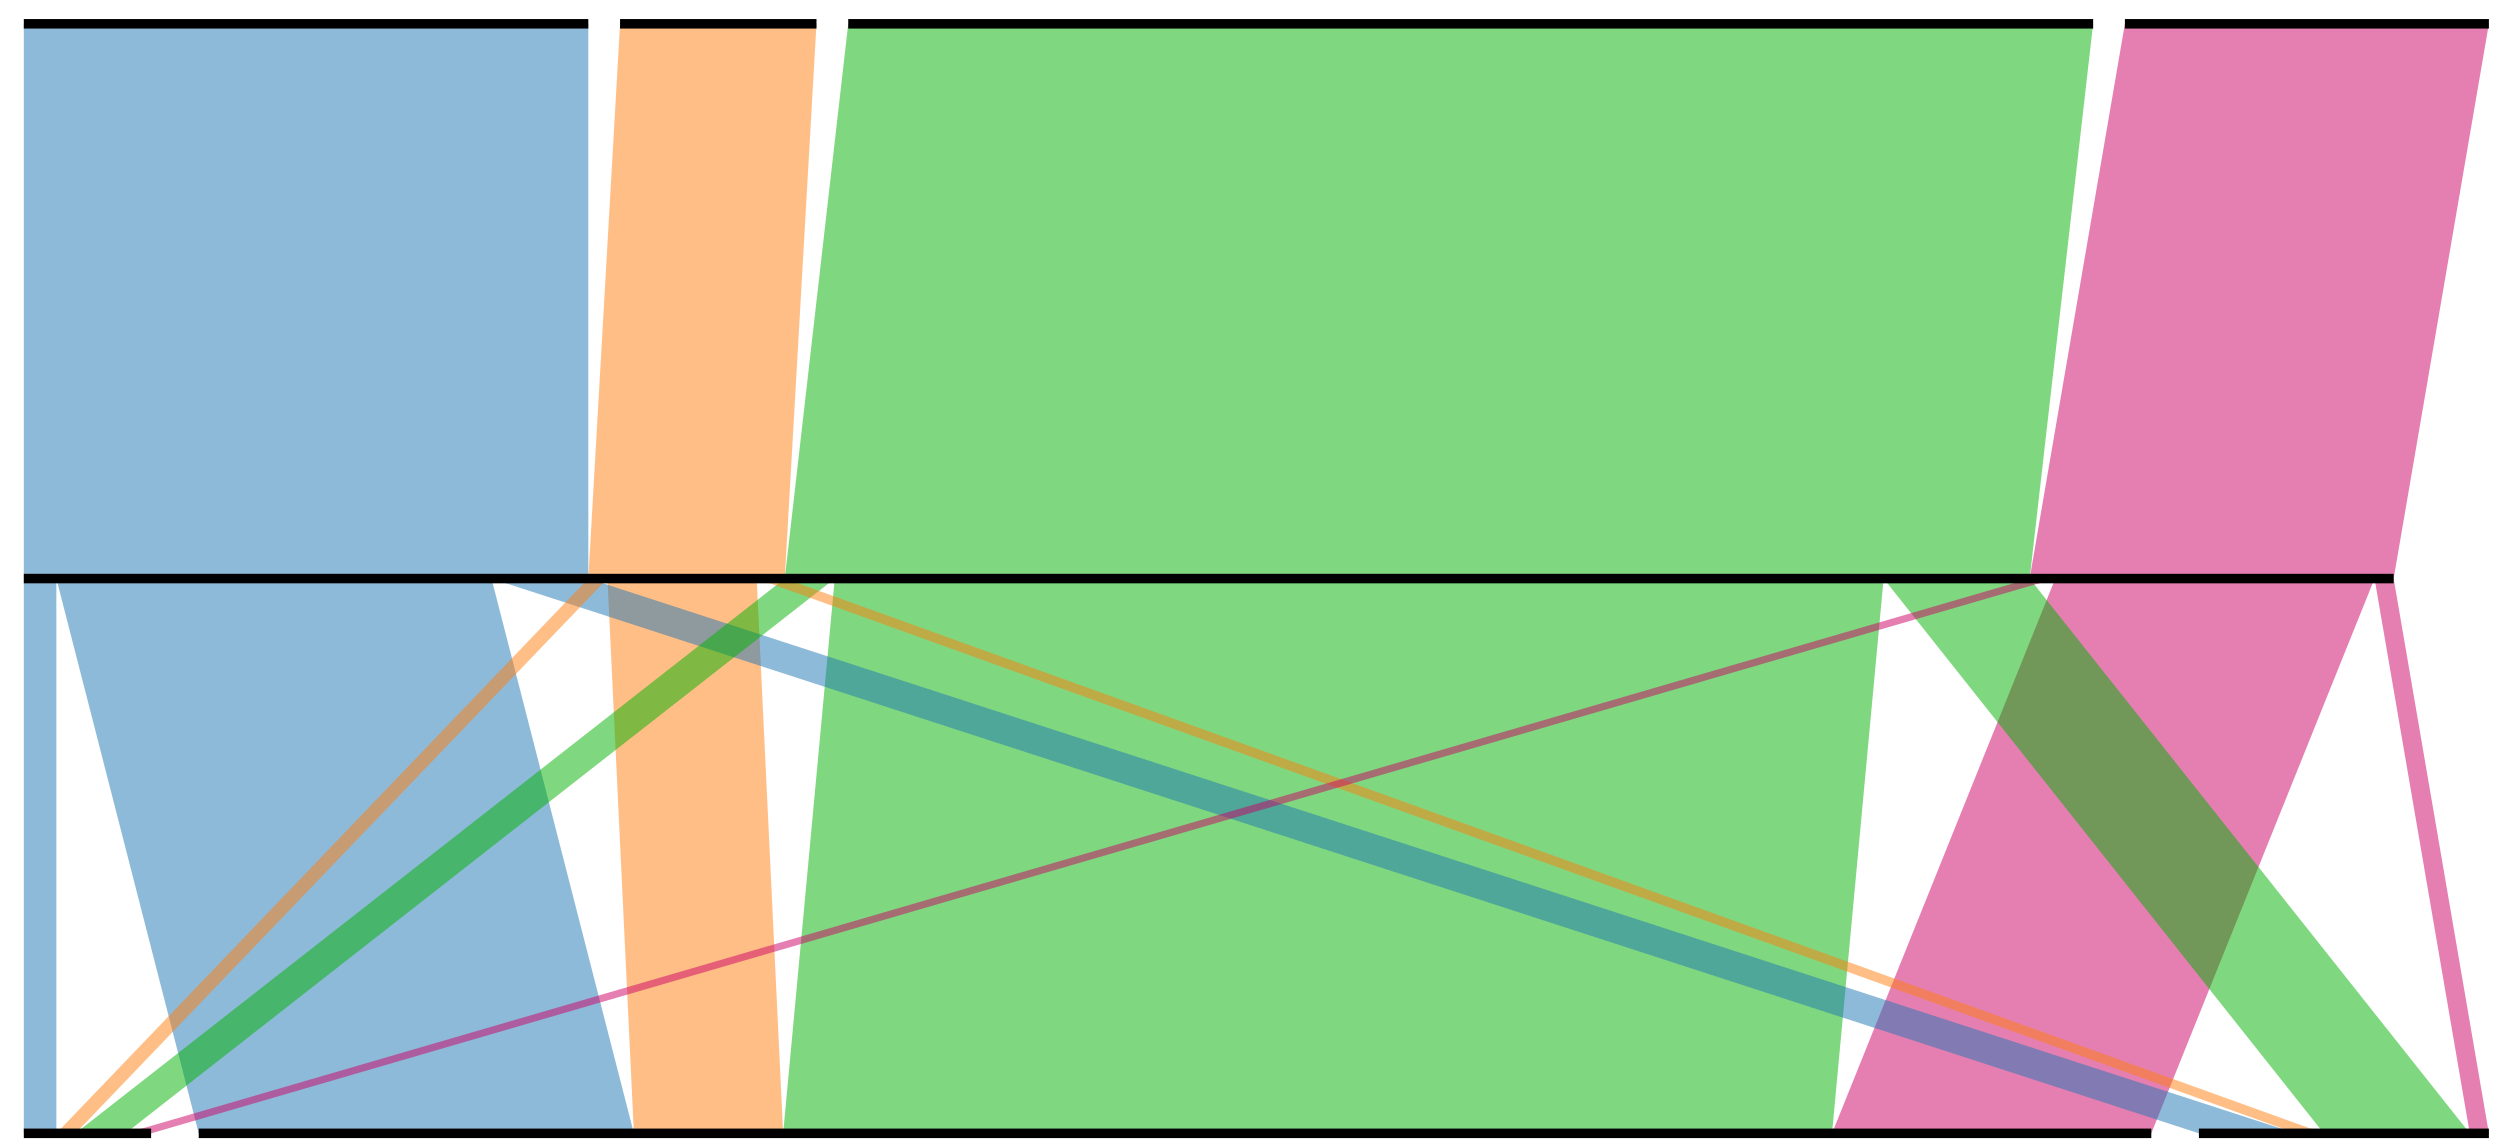 <svg xmlns="http://www.w3.org/2000/svg" xmlns:xlink="http://www.w3.org/1999/xlink" viewBox="0 0 525 240"  version="1.1"><g transform="translate(5,-40)"><g ><path  d="M173.13,45L159.797,161.5h261.431L434.561,45Z" style="fill: rgb(0, 179, 0); stroke: rgb(0, 179, 0); fill-opacity: 0.5; stroke-opacity: 0;"/><path  d="M170.302,161.5L159.462,278h220.265L390.566,161.5Z" style="fill: rgb(0, 179, 0); stroke: rgb(0, 179, 0); fill-opacity: 0.5; stroke-opacity: 0;"/><path  d="M0,45L0,161.5h118.545L118.545,45Z" style="fill: rgb(31, 119, 180); stroke: rgb(31, 119, 180); fill-opacity: 0.5; stroke-opacity: 0;"/><path  d="M6.833,161.5L36.732,278h91.386L98.218,161.5Z" style="fill: rgb(31, 119, 180); stroke: rgb(31, 119, 180); fill-opacity: 0.5; stroke-opacity: 0;"/><path  d="M441.227,45L421.227,161.5h76.439L517.667,45Z" style="fill: rgb(204, 0, 102); stroke: rgb(204, 0, 102); fill-opacity: 0.5; stroke-opacity: 0;"/><path  d="M426.608,161.5L379.727,278h67.045L493.653,161.5Z" style="fill: rgb(204, 0, 102); stroke: rgb(204, 0, 102); fill-opacity: 0.5; stroke-opacity: 0;"/><path  d="M125.212,45L118.545,161.5h41.252L166.463,45Z" style="fill: rgb(255, 127, 14); stroke: rgb(255, 127, 14); fill-opacity: 0.5; stroke-opacity: 0;"/><path  d="M122.559,161.5L128.118,278h31.344L153.903,161.5Z" style="fill: rgb(255, 127, 14); stroke: rgb(255, 127, 14); fill-opacity: 0.5; stroke-opacity: 0;"/><path  d="M390.566,161.5L482.991,278h30.661L421.227,161.5Z" style="fill: rgb(0, 179, 0); stroke: rgb(0, 179, 0); fill-opacity: 0.5; stroke-opacity: 0;"/><path  d="M98.218,161.5L456.771,278h20.327L118.545,161.5Z" style="fill: rgb(31, 119, 180); stroke: rgb(31, 119, 180); fill-opacity: 0.5; stroke-opacity: 0;"/><path  d="M159.797,161.5L10.847,278h10.505L170.302,161.5Z" style="fill: rgb(0, 179, 0); stroke: rgb(0, 179, 0); fill-opacity: 0.5; stroke-opacity: 0;"/><path  d="M0,161.5L0,278h6.833L6.833,161.5Z" style="fill: rgb(31, 119, 180); stroke: rgb(31, 119, 180); fill-opacity: 0.5; stroke-opacity: 0;"/><path  d="M153.903,161.5L477.098,278h5.893L159.797,161.5Z" style="fill: rgb(255, 127, 14); stroke: rgb(255, 127, 14); fill-opacity: 0.5; stroke-opacity: 0;"/><path  d="M421.227,161.5L21.352,278h5.381L426.608,161.5Z" style="fill: rgb(204, 0, 102); stroke: rgb(204, 0, 102); fill-opacity: 0.5; stroke-opacity: 0;"/><path  d="M118.545,161.5L6.833,278h4.014L122.559,161.5Z" style="fill: rgb(255, 127, 14); stroke: rgb(255, 127, 14); fill-opacity: 0.5; stroke-opacity: 0;"/><path  d="M493.653,161.5L513.653,278h4.014L497.667,161.5Z" style="fill: rgb(204, 0, 102); stroke: rgb(204, 0, 102); fill-opacity: 0.5; stroke-opacity: 0;"/></g><g ><path d="M173.13,45L159.797,161.5h261.431L434.561,45Z" style="fill-opacity: 0;"/><path d="M170.302,161.5L159.462,278h220.265L390.566,161.5Z" style="fill-opacity: 0;"/><path d="M0,45L0,161.5h118.545L118.545,45Z" style="fill-opacity: 0;"/><path d="M6.833,161.5L36.732,278h91.386L98.218,161.5Z" style="fill-opacity: 0;"/><path d="M441.227,45L421.227,161.5h76.439L517.667,45Z" style="fill-opacity: 0;"/><path d="M426.608,161.5L379.727,278h67.045L493.653,161.5Z" style="fill-opacity: 0;"/><path d="M125.212,45L118.545,161.5h41.252L166.463,45Z" style="fill-opacity: 0;"/><path d="M122.559,161.5L128.118,278h31.344L153.903,161.5Z" style="fill-opacity: 0;"/><path d="M390.566,161.5L482.991,278h30.661L421.227,161.5Z" style="fill-opacity: 0;"/><path d="M98.218,161.5L456.771,278h20.327L118.545,161.5Z" style="fill-opacity: 0;"/><path d="M159.797,161.5L10.847,278h10.505L170.302,161.5Z" style="fill-opacity: 0;"/><path d="M0,161.5L0,278h6.833L6.833,161.5Z" style="fill-opacity: 0;"/><path d="M153.903,161.5L477.098,278h5.893L159.797,161.5Z" style="fill-opacity: 0;"/><path d="M421.227,161.5L21.352,278h5.381L426.608,161.5Z" style="fill-opacity: 0;"/><path d="M118.545,161.5L6.833,278h4.014L122.559,161.5Z" style="fill-opacity: 0;"/><path d="M493.653,161.5L513.653,278h4.014L497.667,161.5Z" style="fill-opacity: 0;"/></g><g  transform="translate(0,45)"><rect width="517.667" y="-45" height="45" style="display: none;"/><g  transform="translate(0)"><rect width="118.545" y="-20" height="20"  style="stroke: none; fill: none;"/><line x2="118.545" style="stroke-width: 2; stroke: rgb(0, 0, 0);"/></g><g  transform="translate(125.212)"><rect width="41.252" y="-20" height="20"  style="stroke: none; fill: none;"/><line x2="41.252" style="stroke-width: 2; stroke: rgb(0, 0, 0);"/></g><g  transform="translate(173.13)"><rect width="261.431" y="-20" height="20"  style="stroke: none; fill: none;"/><line x2="261.431" style="stroke-width: 2; stroke: rgb(0, 0, 0);"/></g><g  transform="translate(441.227)"><rect width="76.439" y="-20" height="20"  style="stroke: none; fill: none;"/><line x2="76.439" style="stroke-width: 2; stroke: rgb(0, 0, 0);"/></g></g><g  transform="translate(0,161.5)"><rect width="517.667" y="-45" height="45" style="display: none;"/><g  transform="translate(0)"><rect width="497.667" y="-20" height="20"  style="stroke: none; fill: none;"/><line x2="497.667" style="stroke-width: 2; stroke: rgb(0, 0, 0);"/></g></g><g  transform="translate(0,278)"><rect width="517.667" y="-45" height="45" style="display: none;"/><g  transform="translate(0)"><rect width="26.732" y="-20" height="20"  style="stroke: none; fill: none;"/><line x2="26.732" style="stroke-width: 2; stroke: rgb(0, 0, 0);"/></g><g  transform="translate(36.732)"><rect width="410.039" y="-20" height="20"  style="stroke: none; fill: none;"/><line x2="410.039" style="stroke-width: 2; stroke: rgb(0, 0, 0);"/></g><g  transform="translate(456.771)"><rect width="60.895" y="-20" height="20"  style="stroke: none; fill: none;"/><line x2="60.895" style="stroke-width: 2; stroke: rgb(0, 0, 0);"/></g></g></g></svg>